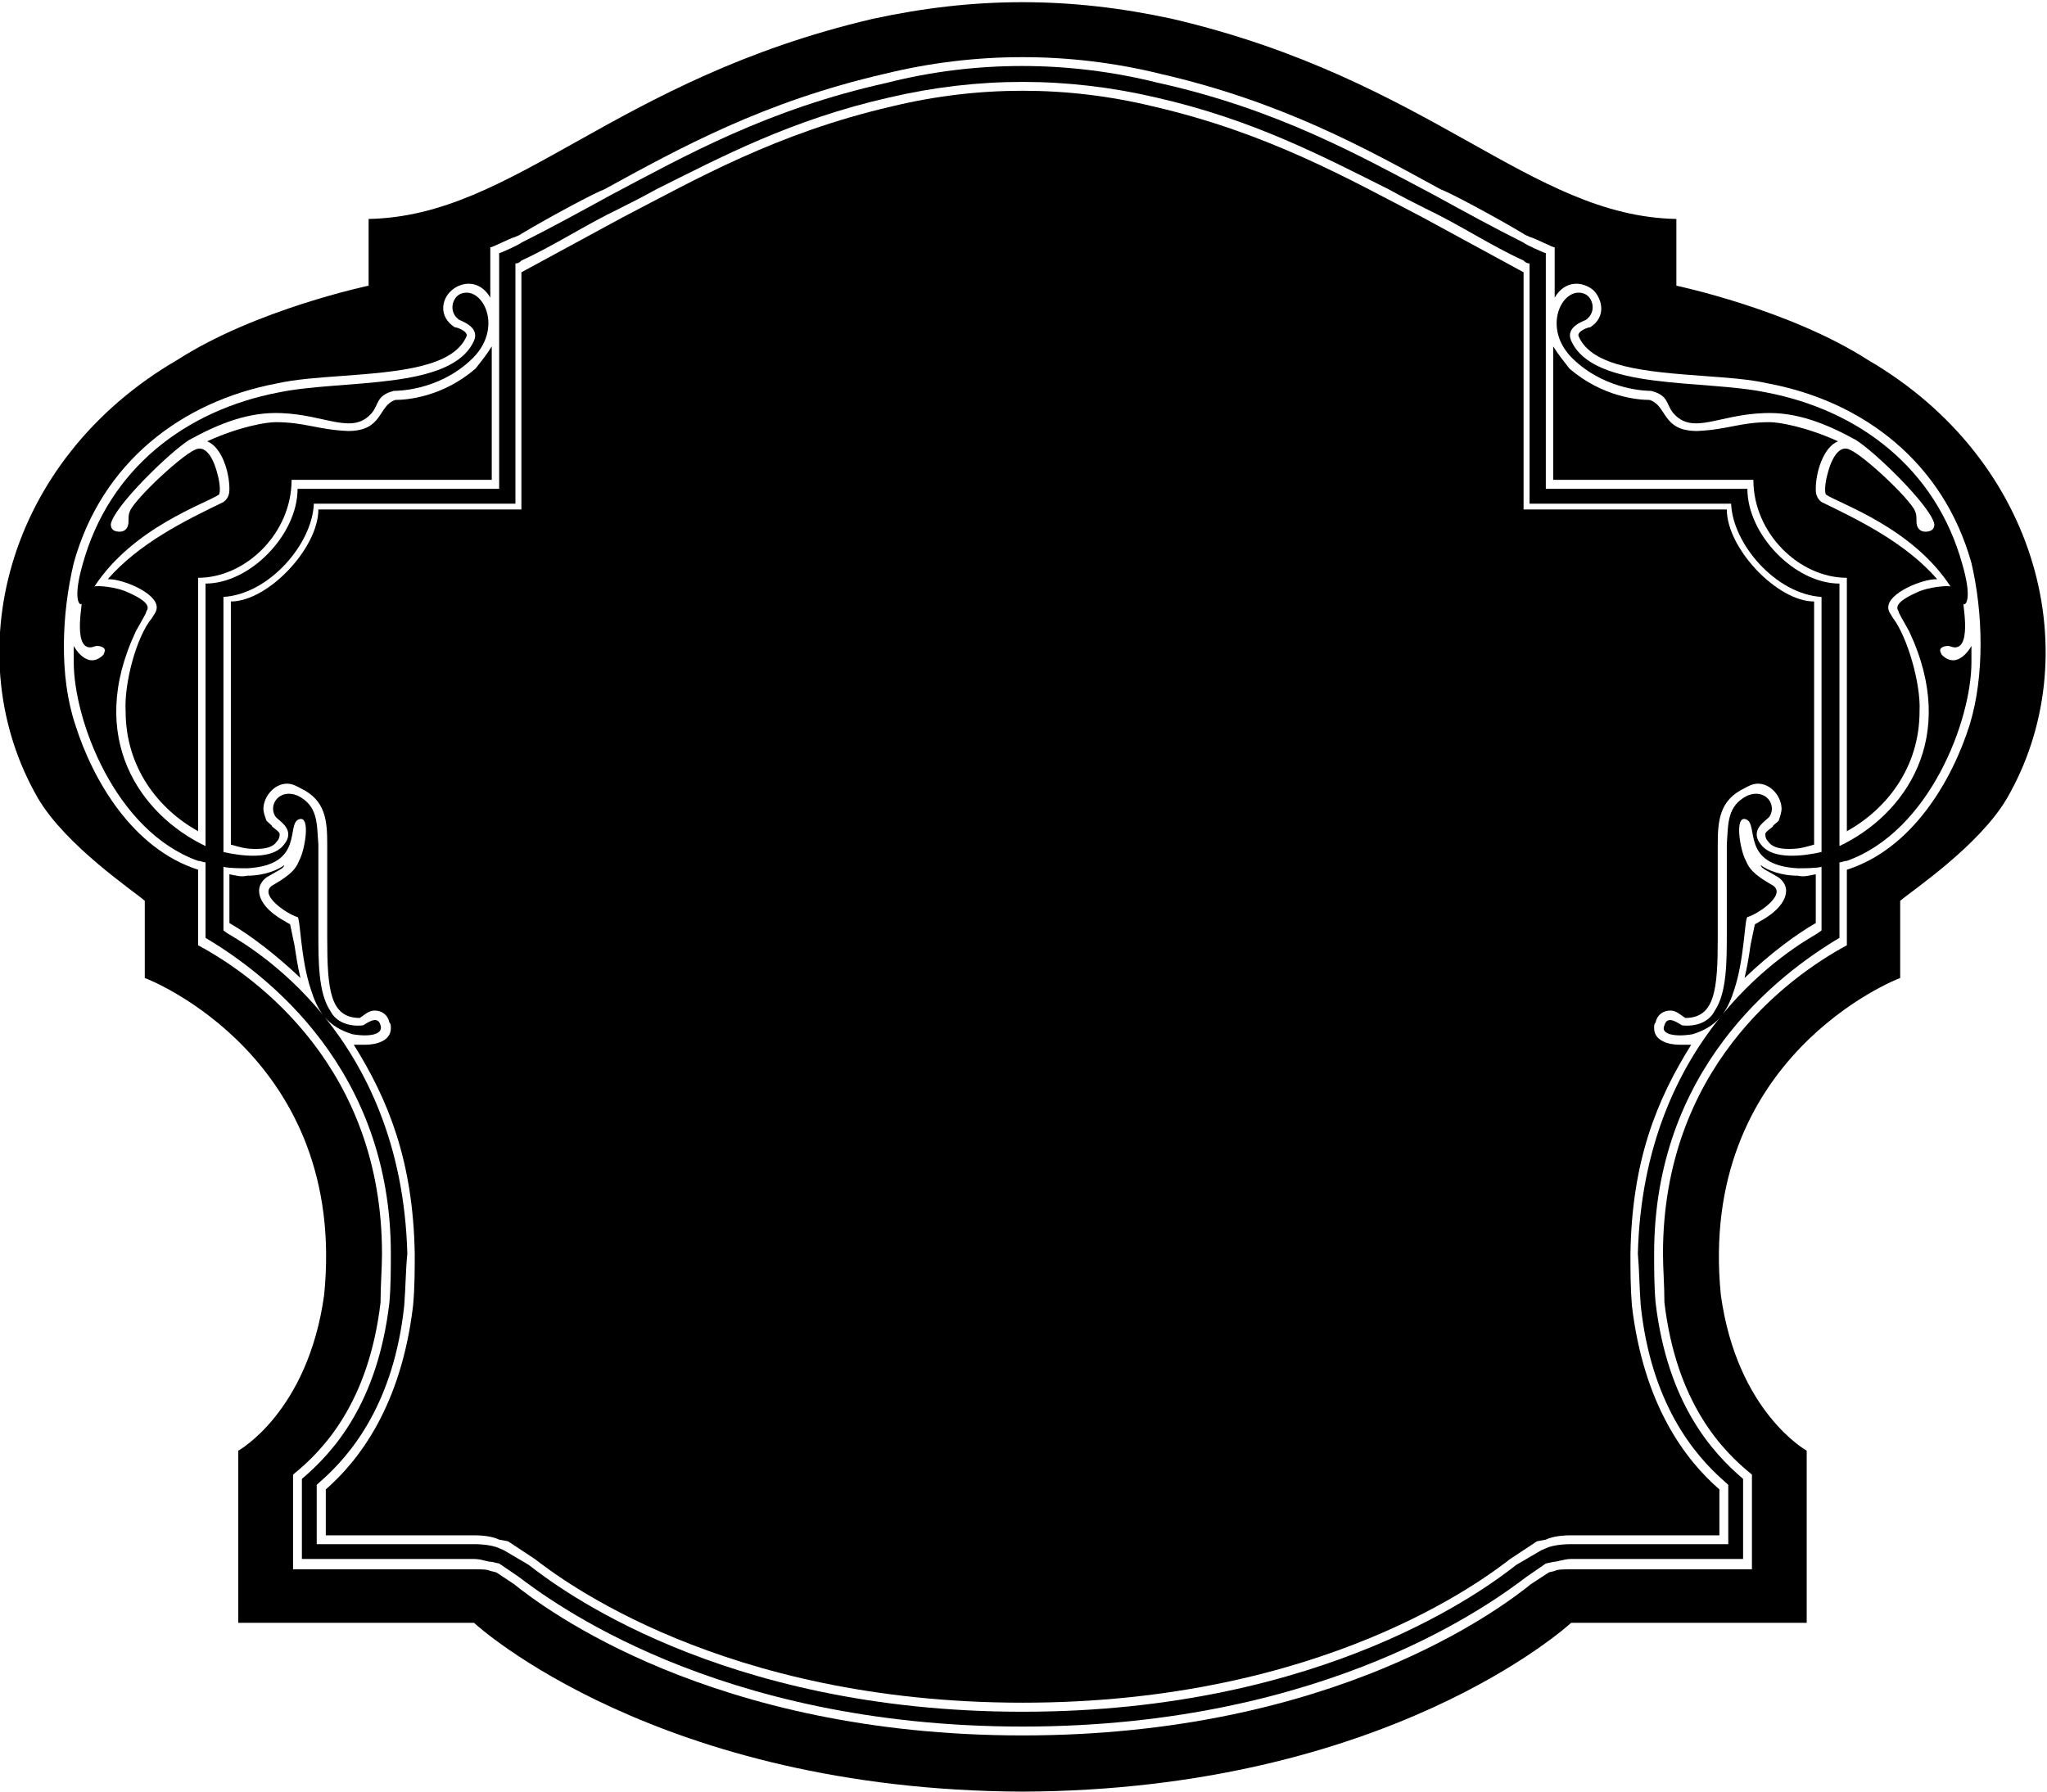 <?xml version="1.0" encoding="UTF-8"?>
<svg xmlns="http://www.w3.org/2000/svg" xmlns:xlink="http://www.w3.org/1999/xlink" width="507pt" height="444pt" viewBox="0 0 507 444" version="1.1">
<g id="surface1">
<path style=" stroke:none;fill-rule:nonzero;fill:rgb(0%,0%,0%);fill-opacity:1;" d="M 462.582 89.129 C 443.098 76.633 415.203 70.77 415.203 70.77 L 415.203 54.242 C 378.84 53.531 354.613 19.715 290.352 4.672 C 265.008 -0.836 241.492 -0.836 216.148 4.672 C 151.887 19.715 127.66 53.531 91.297 54.242 L 91.297 70.77 C 91.297 70.77 63.402 76.633 43.969 89.129 C 0.977 114.117 -10.754 162.926 9.441 197.812 C 16.43 209.594 32.953 220.609 35.859 223.156 L 35.859 242.281 C 36.984 242.641 86.199 262.07 80.281 320.824 C 76.254 349.844 59.016 359.379 59.016 359.379 L 59.016 402.016 L 117.41 402.016 C 118.125 402.73 162.902 443.48 253.273 443.836 C 343.598 443.48 388.375 402.73 389.141 402.016 L 447.484 402.016 L 447.484 359.379 C 447.484 359.379 430.246 349.844 426.219 320.824 C 420.352 262.07 469.516 242.641 470.637 242.281 L 470.637 223.156 C 473.598 220.609 490.121 209.594 497.059 197.812 C 517.254 162.926 505.523 114.117 462.582 89.129 Z M 487.879 179.449 C 483.488 193.422 473.598 210.305 457.43 215.453 L 457.43 234.172 C 442.387 242.281 411.887 265.027 411.887 310.57 C 411.887 314.242 412.242 318.273 412.242 322.66 C 415.203 347.648 426.574 359.379 433.918 365.297 L 433.918 388.758 L 389.141 388.758 C 387.305 388.758 385.824 388.758 385.062 389.164 L 383.633 389.52 L 379.195 392.426 C 371.852 398.344 330.387 429.914 253.273 429.914 C 176.164 429.914 134.648 398.344 127.305 392.426 L 122.918 389.52 L 121.438 389.164 C 120.676 388.758 119.246 388.758 117.41 388.758 L 72.582 388.758 L 72.582 365.297 C 79.926 359.379 91.297 347.648 94.254 322.66 C 94.254 318.273 94.613 314.242 94.613 310.57 C 94.613 265.027 64.168 242.281 49.07 234.172 L 49.07 215.453 C 32.953 210.305 23.008 193.422 18.621 179.449 C 14.594 167.363 15.309 151.91 18.266 139.469 C 25.203 114.477 45.043 99.43 68.551 94.992 C 73.344 93.922 78.855 93.566 84.363 93.156 C 99.051 92.086 112.262 90.965 115.574 83.266 C 115.934 82.141 113.328 81.07 112.617 81.07 C 108.59 78.469 109.301 74.086 111.902 71.891 C 114.453 69.695 118.84 69.289 121.438 73.727 L 121.438 61.23 C 121.438 61.59 126.184 59.039 127.66 58.68 C 128.426 58.273 128.785 58.273 129.141 57.918 C 136.484 53.531 147.5 47.664 149.691 46.898 C 168.41 36.648 189.016 25.227 219.105 18.289 C 241.492 12.781 265.008 12.781 287.395 18.289 C 317.535 25.227 338.09 36.648 356.809 46.898 C 359 47.664 370.016 53.531 377.359 57.918 C 377.715 58.273 378.125 58.273 378.84 58.68 C 380.316 59.039 385.062 61.59 385.062 61.23 L 385.062 73.727 C 387.66 69.289 392.047 69.695 394.648 71.891 C 396.844 74.086 397.914 78.469 393.883 81.07 C 393.172 81.07 390.566 82.141 390.977 83.266 C 394.242 90.965 407.5 92.086 422.188 93.156 C 427.695 93.566 433.203 93.922 437.945 94.992 C 461.461 99.43 481.297 114.477 488.285 139.469 C 491.191 151.91 491.551 167.363 487.879 179.449 "/>
<path style=" stroke:none;fill-rule:nonzero;fill:rgb(0%,0%,0%);fill-opacity:1;" d="M 457.43 143.137 L 457.43 205.918 C 467.324 200.41 475.434 190.109 475.434 176.188 C 475.789 169.555 472.477 157.824 468.805 153.031 C 468.445 152.316 467.68 151.555 467.68 150.48 C 467.68 146.809 476.145 143.492 479.461 143.492 C 479.461 143.492 479.461 143.492 479.816 143.492 C 472.117 134.672 461.102 129.164 451.156 124.367 C 449.73 123.297 449.73 121.82 449.73 121.105 C 449.73 117.027 451.562 110.805 455.238 109.324 C 447.129 105.652 440.547 104.582 438.305 104.582 C 430.961 104.582 428.055 106.418 420.352 106.773 C 411.531 106.773 413.008 100.504 408.57 99.074 C 405.664 99.074 396.844 98.309 388.73 91.32 C 387.305 89.484 385.824 87.648 384.703 85.812 L 384.703 118.863 L 434.273 118.863 C 434.273 132.121 445.648 143.137 457.43 143.137 "/>
<path style=" stroke:none;fill-rule:nonzero;fill:rgb(0%,0%,0%);fill-opacity:1;" d="M 97.93 99.074 C 93.543 100.504 94.969 106.773 86.199 106.773 C 78.445 106.418 75.539 104.582 68.195 104.582 C 66.004 104.582 59.371 105.652 51.312 109.324 C 54.984 110.805 56.82 117.027 56.82 121.105 C 56.82 121.82 56.82 123.297 55.344 124.367 C 45.398 129.164 34.383 134.672 26.68 143.492 C 27.039 143.492 27.039 143.492 27.039 143.492 C 30.352 143.492 38.82 146.809 38.82 150.48 C 38.82 151.555 38.055 152.316 37.695 153.031 C 33.668 157.824 30.711 169.555 31.117 176.188 C 31.117 190.109 39.176 200.41 49.07 205.918 L 49.07 143.137 C 60.852 143.137 72.223 132.121 72.223 118.863 L 121.797 118.863 L 121.797 85.812 C 120.676 87.648 119.246 89.484 117.77 91.32 C 109.66 98.309 100.887 99.074 97.93 99.074 "/>
<path style=" stroke:none;fill-rule:nonzero;fill:rgb(0%,0%,0%);fill-opacity:1;" d="M 480.941 162.215 C 480.941 162.215 480.531 161.496 480.531 161.09 C 480.531 160.375 481.656 160.02 482.367 160.02 C 483.133 160.02 483.488 160.375 484.203 160.375 C 488.641 160.375 485.684 147.879 486.449 149.719 C 487.164 149.719 488.285 147.523 486.039 139.82 C 479.461 115.953 460.336 101.621 437.59 97.238 C 421.781 93.922 394.648 96.828 389.141 84.387 C 387.66 81.07 392.047 79.594 392.812 79.234 C 395.363 77.398 394.648 74.086 392.812 72.961 C 387.305 70.055 381.031 81.426 390.211 89.484 C 398.32 96.828 408.215 96.828 408.93 96.828 C 413.367 97.949 412.602 100.145 414.438 102.34 C 419.23 107.844 425.453 102.746 436.875 102.34 C 444.938 101.98 452.277 104.938 459.621 108.969 C 464.418 111.926 478.34 125.492 479.105 129.879 C 479.105 131.355 477.984 131.715 476.859 131.715 C 475.434 131.715 474.668 130.641 474.668 129.164 C 474.668 128.043 474.668 127.328 474.312 126.613 C 473.188 123.656 460.336 111.516 457.43 111.16 C 455.594 110.805 453.758 112.996 452.637 117.434 C 451.922 119.984 451.922 122.176 452.277 122.535 C 455.594 124.777 473.598 130.641 483.133 145.332 C 482.777 144.973 477.625 145.332 474.668 146.809 C 468.09 149.719 470.281 151.195 470.281 151.555 C 470.281 151.91 470.996 153.031 472.832 156.348 C 485.328 182.766 471.762 201.891 455.594 209.594 L 455.594 144.566 C 444.578 144.566 432.797 132.48 432.797 121.105 L 382.867 121.105 L 382.867 62.711 C 382.512 62.711 377.715 60.516 377.359 60.109 C 370.016 56.438 362.672 52.406 355.328 48.379 C 336.609 38.484 316.414 27.062 286.68 20.48 C 264.648 14.973 241.492 14.973 219.82 20.48 C 190.086 27.062 169.891 38.484 151.172 48.379 C 143.828 52.406 136.484 56.438 129.141 60.109 C 128.785 60.516 123.988 62.711 123.633 62.711 L 123.633 121.105 L 73.703 121.105 C 73.703 132.48 61.922 144.566 50.906 144.566 L 50.906 209.594 C 34.789 201.891 21.172 182.766 33.668 156.348 C 35.504 153.031 36.219 151.91 36.219 151.555 C 36.219 151.195 38.461 149.719 31.832 146.809 C 28.875 145.332 23.773 144.973 23.367 145.332 C 32.953 130.641 50.906 124.777 54.219 122.535 C 54.578 122.176 54.578 119.984 53.863 117.434 C 52.742 112.996 50.906 110.805 49.07 111.16 C 46.164 111.516 33.312 123.656 32.188 126.613 C 31.832 127.328 31.832 128.043 31.832 129.164 C 31.832 130.641 31.117 131.715 29.641 131.715 C 28.516 131.715 27.445 131.355 27.445 129.879 C 28.16 125.492 42.133 111.926 46.879 108.969 C 54.219 104.938 61.566 101.98 69.672 102.34 C 80.691 102.746 87.27 107.844 92.062 102.34 C 93.898 100.145 93.133 97.949 97.57 96.828 C 98.285 96.828 108.23 96.828 116.289 89.484 C 125.469 81.426 119.246 70.055 113.738 72.961 C 111.902 74.086 111.137 77.398 113.738 79.234 C 114.453 79.594 118.84 81.07 117.41 84.387 C 111.902 96.828 84.719 93.922 68.91 97.238 C 46.164 101.621 27.039 115.953 20.461 139.82 C 18.266 147.523 19.336 149.719 20.102 149.719 C 20.816 147.879 17.859 160.375 22.293 160.375 C 23.008 160.375 23.367 160.02 24.133 160.02 C 24.844 160.02 25.969 160.375 25.969 161.09 C 25.969 161.496 25.609 162.215 25.609 162.215 C 21.531 166.242 18.266 160.02 18.266 160.02 C 18.266 160.375 18.266 162.215 18.266 164.047 C 18.266 178.379 28.516 205.918 49.07 213.266 C 49.836 213.266 50.191 213.621 50.906 213.621 L 50.906 232.336 C 66.359 241.52 96.805 265.027 96.805 310.57 C 96.805 314.242 96.805 318.629 96.449 322.66 C 93.543 347.648 82.527 359.785 74.773 366.367 L 74.773 386.203 L 117.41 386.203 C 119.246 386.203 120.676 386.918 121.797 386.918 L 123.633 387.328 L 128.426 390.594 C 135.77 396.098 176.879 427.719 253.273 427.719 C 329.621 427.719 370.781 396.098 378.125 390.594 L 382.867 387.328 L 384.703 386.918 C 385.824 386.918 387.305 386.203 389.141 386.203 L 431.727 386.203 L 431.727 366.367 C 424.023 359.785 413.008 347.648 410.051 322.66 C 409.695 318.629 409.695 314.242 409.695 310.57 C 409.695 265.027 440.141 241.52 455.594 232.336 L 455.594 213.621 C 456.309 213.621 456.664 213.266 457.43 213.266 C 477.984 205.918 488.285 178.379 488.285 164.047 C 488.285 162.215 488.285 160.375 488.285 160.02 C 488.285 160.02 484.969 166.242 480.941 162.215 Z M 56.414 231.27 L 55.344 230.5 L 55.344 214.742 C 56.82 215.098 59.73 215.098 61.207 215.098 C 75.539 214.336 70.746 204.086 74.059 202.961 C 77.02 201.891 75.539 210.66 74.059 213.266 C 73.344 215.098 72.223 216.578 67.84 219.129 C 63.402 221.32 71.102 226.473 73.703 227.188 C 74.418 227.594 74.418 237.488 77.02 245.188 C 77.805 247.703 78.727 249.746 79.98 251.406 C 69.789 238.98 59.152 232.891 56.414 231.27 Z M 451.156 230.5 L 450.086 231.27 C 447.363 232.879 436.828 238.914 426.699 251.203 C 427.887 249.578 428.777 247.602 429.531 245.188 C 432.086 237.488 432.086 227.594 432.797 227.188 C 435.398 226.473 443.098 221.32 438.715 219.129 C 434.273 216.578 433.203 215.098 432.438 213.266 C 430.961 210.66 429.531 201.891 432.438 202.961 C 435.754 204.086 430.961 214.336 445.289 215.098 C 446.77 215.098 449.73 215.098 451.156 214.742 Z M 451.156 211.07 C 446.414 212.145 439.426 212.906 436.469 209.594 C 432.797 205.562 437.59 203.316 438.305 202.246 C 440.141 199.289 437.234 195.262 432.797 197.094 C 427.695 199.645 428.055 204.086 427.695 209.234 L 427.695 231.27 C 427.695 238.203 427.695 245.953 424.738 250.34 C 423.262 253.297 419.945 254.371 416.68 254.012 C 416.273 254.012 413.008 251.055 412.242 254.012 C 411.172 256.203 414.844 256.969 419.23 256.203 C 422.141 255.297 424.242 254.02 425.852 252.25 C 415.797 264.828 406.367 283.652 405.664 310.57 C 406.02 314.602 406.02 318.629 406.379 323.422 C 408.93 347.293 419.23 360.145 427.285 367.133 L 428.055 367.844 L 428.055 382.531 L 389.141 382.531 C 386.539 382.531 384.703 382.891 383.633 383.246 L 381.797 384.012 L 375.523 387.684 C 368.945 392.836 328.551 424.047 253.273 424.047 C 177.996 424.047 137.605 392.836 130.977 387.684 L 124.754 384.012 L 122.918 383.246 C 121.797 382.891 119.961 382.531 117.41 382.531 L 78.445 382.531 L 78.445 367.844 L 79.211 367.133 C 87.27 360.145 97.57 347.293 100.121 323.422 C 100.48 318.629 100.48 314.602 100.887 310.57 C 100.152 283.445 90.574 264.539 80.426 251.961 C 82.051 253.879 84.207 255.246 87.27 256.203 C 91.707 256.969 94.969 256.203 94.254 254.012 C 93.543 251.055 90.227 254.012 89.871 254.012 C 86.555 254.371 83.238 253.297 81.762 250.34 C 78.855 245.953 78.855 238.203 78.855 231.27 L 78.855 209.234 C 78.445 204.086 78.855 199.645 73.703 197.094 C 69.266 195.262 66.359 199.289 68.195 202.246 C 68.91 203.316 73.703 205.562 70.031 209.594 C 67.074 212.906 60.086 212.145 55.344 211.07 L 55.344 147.879 C 66.719 147.168 77.375 134.672 77.73 124.777 L 127.66 124.777 L 127.66 65.262 C 128.426 65.262 128.785 64.902 129.141 64.547 C 137.199 60.875 144.949 55.723 153.367 51.691 C 156.324 50.215 159.23 48.734 162.547 46.898 C 178.715 38.84 195.949 29.66 220.227 24.152 C 242.258 19.004 264.289 19.004 286.324 24.152 C 310.551 29.66 327.789 38.84 343.953 46.898 C 347.27 48.734 350.176 50.215 353.137 51.691 C 361.602 55.723 369.301 60.875 377.359 64.547 C 377.715 64.902 378.125 65.262 378.84 65.262 L 378.84 124.777 L 428.766 124.777 C 429.125 134.672 439.785 147.168 451.156 147.879 L 451.156 211.07 "/>
<path style=" stroke:none;fill-rule:nonzero;fill:rgb(0%,0%,0%);fill-opacity:1;" d="M 436.113 214.336 C 436.113 215.098 437.945 215.812 439.785 216.938 C 441.262 217.648 442.387 219.129 442.387 220.609 C 442.387 224.281 437.945 227.188 435.754 228.309 C 435.398 228.664 435.039 228.664 434.633 229.023 L 433.562 234.172 C 433.203 236.773 432.797 239.324 432.086 242.281 C 438.305 236.367 444.578 231.621 449.73 228.664 L 449.73 216.578 C 447.895 216.938 446.77 217.293 445.289 216.938 C 440.906 216.938 437.59 215.453 436.113 214.336 "/>
<path style=" stroke:none;fill-rule:nonzero;fill:rgb(0%,0%,0%);fill-opacity:1;" d="M 427.695 126.207 L 377.359 126.207 L 377.359 67.453 L 352.422 53.887 C 334.062 44.352 314.223 32.977 285.559 26.348 C 264.289 21.195 242.258 21.195 220.941 26.348 C 192.277 32.977 172.492 44.352 154.129 53.887 L 129.141 67.453 L 129.141 126.207 L 78.855 126.207 C 78.855 135.793 66.359 149.004 57.18 149.004 L 57.18 209.234 C 59.73 209.949 60.852 210.305 63.402 210.305 C 66.359 210.305 67.84 209.594 68.551 208.469 C 69.266 207.754 69.266 206.992 69.266 206.633 C 69.266 206.277 68.91 205.918 67.43 204.797 C 67.43 204.441 66.719 204.086 66.004 203.316 C 65.594 202.246 65.238 201.125 65.238 200.41 C 65.238 197.453 67.84 194.137 71.102 194.137 C 72.582 194.137 73.703 194.902 74.418 195.262 C 80.691 198.219 81.047 203.316 81.047 209.234 L 81.047 232.336 C 81.047 245.188 81.762 252.176 89.105 252.176 C 90.227 251.461 91.297 250.34 92.777 250.34 C 94.613 250.34 96.09 251.461 96.449 253.297 C 96.805 253.656 96.805 254.012 96.805 254.727 C 96.805 258.043 92.777 258.809 90.586 258.809 C 89.461 258.809 88.75 258.809 87.625 258.809 C 96.09 272.371 102.312 287.418 102.723 310.57 C 102.723 314.602 102.723 318.988 102.312 323.422 C 99.406 348.008 89.105 361.621 80.691 368.969 L 80.691 380.34 L 117.41 380.34 C 119.961 380.34 122.152 380.695 123.633 381.41 L 125.824 381.82 L 132.457 386.203 C 138.68 391 178.715 421.805 253.273 421.805 C 327.789 421.805 367.82 391 374.047 386.203 L 380.676 381.82 L 382.867 381.41 C 384.344 380.695 386.539 380.34 389.141 380.34 L 425.859 380.34 L 425.859 368.969 C 417.395 361.621 407.094 348.008 404.188 323.422 C 403.828 318.988 403.828 314.602 403.828 310.57 C 404.188 287.418 410.406 272.371 418.875 258.809 C 417.75 258.809 417.039 258.809 415.914 258.809 C 413.723 258.809 409.695 258.043 409.695 254.727 C 409.695 254.012 409.695 253.656 410.051 253.297 C 410.406 251.461 411.887 250.34 413.723 250.34 C 415.203 250.34 416.273 251.461 417.395 252.176 C 424.738 252.176 425.453 245.188 425.453 232.336 L 425.453 209.234 C 425.453 203.316 425.859 198.219 432.086 195.262 C 432.797 194.902 433.918 194.137 435.398 194.137 C 438.715 194.137 441.262 197.453 441.262 200.41 C 441.262 201.125 440.906 202.246 440.547 203.316 C 439.785 204.086 439.07 204.441 439.07 204.797 C 437.59 205.918 437.234 206.277 437.234 206.633 C 437.234 206.992 437.234 207.754 437.945 208.469 C 438.715 209.594 440.141 210.305 443.098 210.305 C 445.648 210.305 446.77 209.949 449.32 209.234 L 449.32 149.004 C 440.141 149.004 427.695 135.793 427.695 126.207 "/>
<path style=" stroke:none;fill-rule:nonzero;fill:rgb(0%,0%,0%);fill-opacity:1;" d="M 71.867 229.023 C 71.512 228.664 71.102 228.664 70.746 228.309 C 68.551 227.188 64.168 224.281 64.168 220.609 C 64.168 219.129 65.238 217.648 66.719 216.938 C 68.551 215.812 70.391 215.098 70.391 214.336 C 68.91 215.453 65.594 216.938 61.207 216.938 C 59.73 217.293 58.656 216.938 56.82 216.578 L 56.82 228.664 C 61.922 231.621 68.195 236.367 74.418 242.281 C 73.703 239.324 73.344 236.773 72.938 234.172 L 71.867 229.023 "/>
</g>
</svg>
